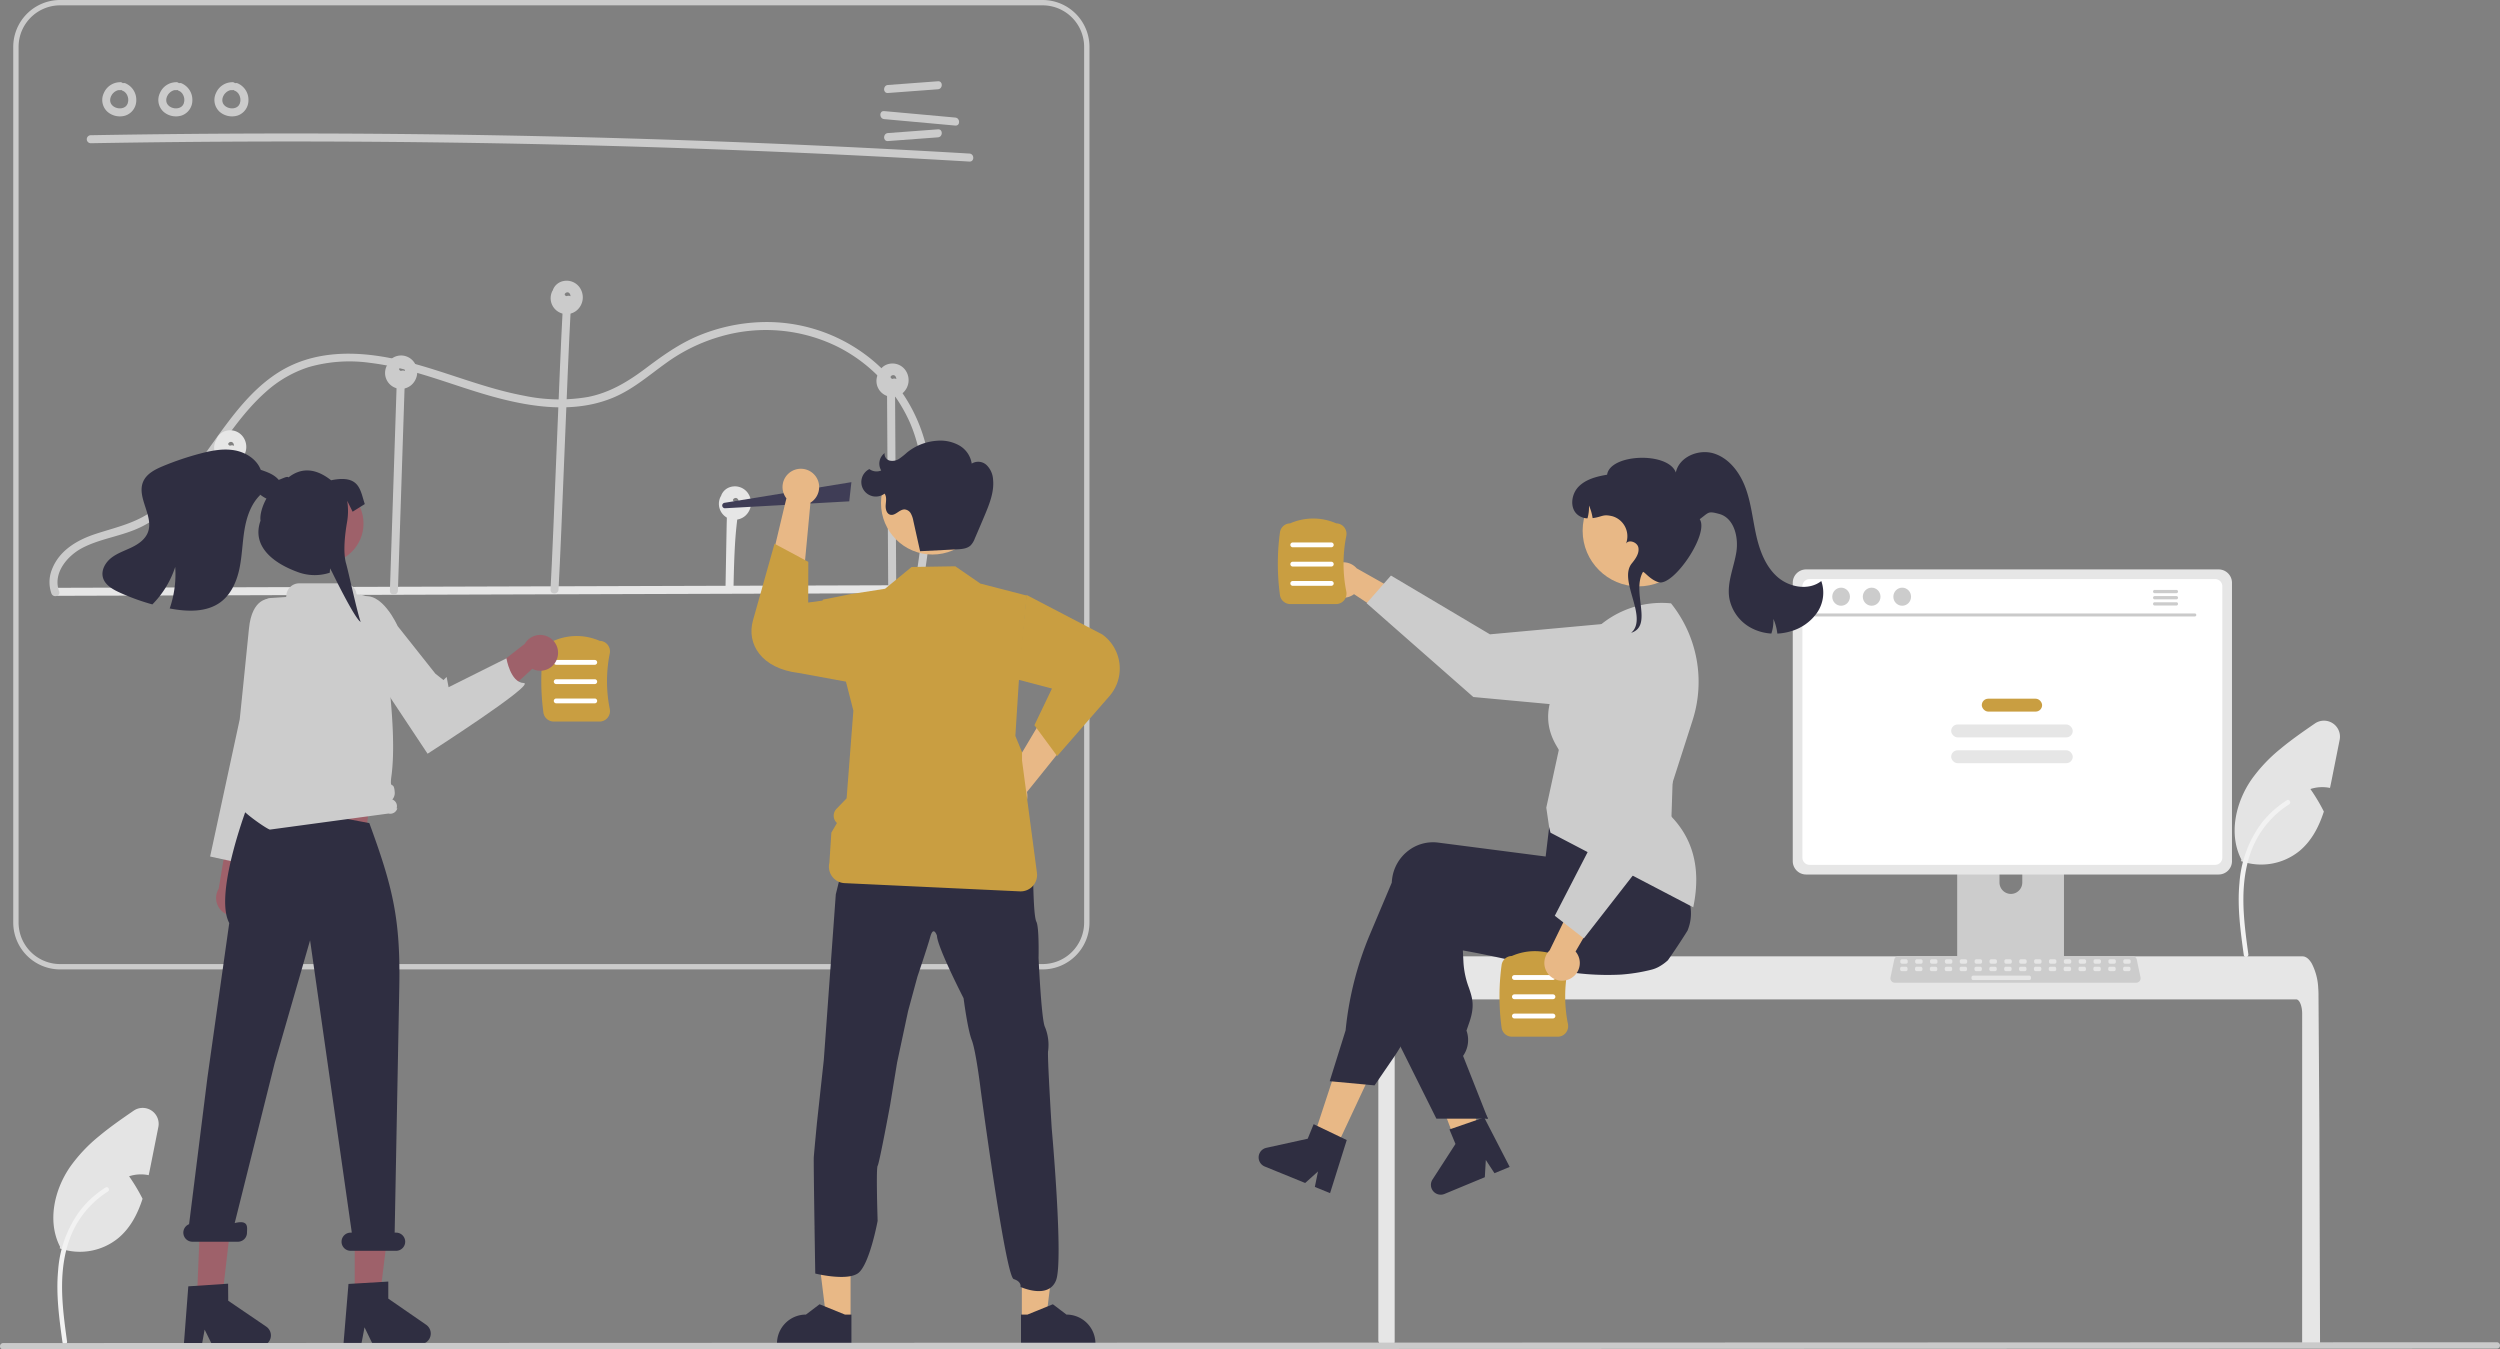 <svg id="Group_34748" data-name="Group 34748" xmlns="http://www.w3.org/2000/svg" width="742.909" height="401" viewBox="0 0 742.909 401">
  <rect x="0" y="0" width="742.909" height="401" fill="#808080" stroke="none"/>
  <path id="Path_32656" data-name="Path 32656" d="M183.113,617.883,180.8,629.509c-.175.889-.357,1.794-.556,2.69a11.338,11.338,0,0,0-5.825.325,54.369,54.369,0,0,1,4,6.69c-1.46,4.5-3.6,8.658-7.19,11.666a18.03,18.03,0,0,1-17.419,3.063l.1-.46c-3.857-7.484-1.762-16.919,3.032-23.832a46.334,46.334,0,0,1,8.611-9.1c3.238-2.7,6.738-5.119,10.206-7.507a4.754,4.754,0,0,1,7.357,4.841Z" transform="translate(-136.056 -282.98)" fill="#e4e4e4"/>
  <path id="a4b268fa-75d0-4ac1-9d87-14bdca948464-2189" d="M154.944,688.044c-.975-7.105-1.978-14.3-1.294-21.482a33.785,33.785,0,0,1,6.515-17.714A29.468,29.468,0,0,1,167.725,642c.756-.476,1.451.721.7,1.2a28.014,28.014,0,0,0-11.081,13.37c-2.413,6.136-2.8,12.825-2.381,19.343.252,3.942.784,7.857,1.321,11.769a.714.714,0,0,1-.484.852.7.7,0,0,1-.852-.484Z" transform="translate(-136.37 -289.107)" fill="#f2f2f2"/>
  <path id="Path_32657" data-name="Path 32657" d="M165.588,250.232q50.993-.887,102-.255t101.959,2.8q28.6,1.213,57.171,2.906c1.53.091,1.525-2.291,0-2.381q-50.912-3.013-101.9-4.508T222.83,247.332q-28.623.019-57.243.519a1.191,1.191,0,0,0,0,2.381Z" transform="translate(-138.643 -207.668)" fill="#cbcbcb"/>
  <path id="Path_32658" data-name="Path 32658" d="M464.125,231.267l14.865-1.106c1.519-.113,1.531-2.495,0-2.381l-14.865,1.106C462.606,229,462.594,231.381,464.125,231.267Z" transform="translate(-200.264 -203.632)" fill="#cbcbcb"/>
  <path id="Path_32659" data-name="Path 32659" d="M464.125,249.267l14.865-1.106c1.519-.113,1.531-2.495,0-2.381l-14.865,1.106C462.606,247,462.594,249.381,464.125,249.267Z" transform="translate(-200.264 -207.347)" fill="#cbcbcb"/>
  <path id="Path_32660" data-name="Path 32660" d="M462.716,241.334l21.135,1.92c1.525.139,1.516-2.243,0-2.381l-21.135-1.92C461.191,238.815,461.2,241.2,462.716,241.334Z" transform="translate(-199.974 -205.938)" fill="#cbcbcb"/>
  <path id="Path_32661" data-name="Path 32661" d="M175.579,228.141a5.266,5.266,0,0,0-4.867,3.179,4.741,4.741,0,0,0,1.091,5.631,5.636,5.636,0,0,0,5.34,1.085,4.764,4.764,0,0,0,3.193-4.478,5.323,5.323,0,0,0-3.316-5.134,1.2,1.2,0,0,0-1.464.831,1.224,1.224,0,0,0,.831,1.464c.207.08-.19-.1,0,0,.08.043.161.083.239.129s.13.082.195.125c.222.145-.108-.106.034.024.123.113.245.223.357.348.042.047.208.178.079.087-.1-.07-.038-.054,0,0s.059.084.088.127a4.249,4.249,0,0,1,.253.437c.018.035.033.07.051.105.033.065.082.082,0,0s-.027-.072,0,0c.018.049.037.1.054.147a4.584,4.584,0,0,1,.14.49c.017.077.031.154.046.231.053.273-.008-.17.005.033.011.17.023.337.02.508q0,.117-.01.233c0,.039-.007.077-.01.116-.012.187-.013-.068.013-.086a2.2,2.2,0,0,0-.108.49c-.021.074-.047.146-.07.22-.083.255.078-.139-.01.035a4.358,4.358,0,0,1-.243.436c-.039.059-.185.192-.065.1s-.068.073-.11.117-.11.112-.169.166a1.352,1.352,0,0,1-.118.1c-.008,0,.2-.138.088-.067-.141.09-.275.187-.424.265-.017.009-.208.1-.207.1-.008-.032.245-.089.071-.033-.037.012-.072.026-.109.038a3.887,3.887,0,0,1-.484.129c-.038.007-.077.011-.114.021-.123.032.118-.019.125-.014a1.038,1.038,0,0,0-.271.024,4.43,4.43,0,0,1-.507,0l-.117-.008c-.091-.005-.157-.071-.037,0,.093.055.085.015,0,0l-.116-.02a4.618,4.618,0,0,1-.5-.121c-.088-.027-.173-.058-.26-.088a.69.69,0,0,1-.11-.042c0-.01.223.107.1.043-.149-.08-.3-.147-.448-.235-.077-.047-.152-.1-.227-.148a.731.731,0,0,1-.094-.067c0-.01.185.159.089.068-.121-.115-.25-.218-.365-.341-.026-.028-.051-.057-.077-.086l-.025-.029q-.1-.118,0,0c.063.019.06.088,0,0-.021-.032-.044-.063-.065-.1a2.487,2.487,0,0,1-.246-.439c.006,0,.1.286.029.067-.014-.041-.03-.082-.044-.124q-.041-.124-.072-.25c-.021-.084-.031-.17-.052-.253-.035-.14.02.111.014.1s-.011-.141-.013-.17c-.01-.187.012-.368.015-.554,0-.144-.012.112-.015.1a.4.4,0,0,1,.023-.126c.022-.1.042-.2.068-.293s.065-.22.1-.329c.015-.04.033-.08.046-.121.05-.149-.1.181-.017.046.113-.185.2-.386.318-.569.029-.043.2-.285.11-.163s.094-.109.129-.148c.146-.163.318-.3.469-.452.089-.092-.062.045-.071.052.047-.033.093-.068.14-.1q.124-.085.254-.162c.1-.057.208-.1.3-.16.112-.072-.086.031-.089.034a.885.885,0,0,1,.159-.061c.092-.033.493-.206.577-.152,0,0-.3.024-.061.009.057,0,.115-.009.172-.012.116,0,.232,0,.348,0a1.2,1.2,0,0,0,1.19-1.19,1.217,1.217,0,0,0-1.19-1.19Z" transform="translate(-139.837 -203.707)" fill="#cbcbcb"/>
  <path id="Path_32662" data-name="Path 32662" d="M196.579,228.141a5.266,5.266,0,0,0-4.867,3.179,4.741,4.741,0,0,0,1.091,5.631,5.636,5.636,0,0,0,5.34,1.085,4.764,4.764,0,0,0,3.193-4.478,5.323,5.323,0,0,0-3.316-5.134,1.2,1.2,0,0,0-1.464.831,1.224,1.224,0,0,0,.831,1.464c.207.08-.19-.1,0,0,.08.043.161.083.239.129s.13.082.195.125c.222.145-.108-.106.034.024.123.113.245.223.357.348.042.047.208.178.079.087-.1-.07-.038-.054,0,0s.059.084.088.127a4.236,4.236,0,0,1,.253.437c.017.035.033.07.051.105.033.065.082.082,0,0s-.027-.072,0,0c.018.049.037.1.054.147a4.58,4.58,0,0,1,.14.49c.017.077.031.154.046.231.053.273-.008-.17.005.033.011.17.023.337.02.508q0,.117-.01.233c0,.039-.007.077-.01.116-.012.187-.013-.068.013-.086a2.2,2.2,0,0,0-.108.49c-.021.074-.047.146-.07.22-.083.255.078-.139-.01.035a4.36,4.36,0,0,1-.243.436c-.039.059-.185.192-.065.1s-.068.073-.11.117-.11.112-.169.166a1.352,1.352,0,0,1-.118.1c-.008,0,.2-.138.088-.067-.141.09-.275.187-.424.265-.017.009-.208.1-.207.1-.008-.032.245-.089.071-.033-.036.012-.072.026-.109.038a3.887,3.887,0,0,1-.484.129c-.038.007-.077.011-.114.021-.123.032.118-.019.125-.014a1.038,1.038,0,0,0-.271.024,4.43,4.43,0,0,1-.507,0l-.117-.008c-.091-.005-.157-.071-.037,0,.093.055.085.015,0,0l-.116-.02a4.62,4.62,0,0,1-.5-.121c-.088-.027-.173-.058-.26-.088a.691.691,0,0,1-.11-.042c0-.01.223.107.1.043-.149-.08-.3-.147-.448-.235-.077-.047-.152-.1-.227-.148a.729.729,0,0,1-.094-.067c0-.01.185.159.089.068-.121-.115-.25-.218-.365-.341-.026-.028-.051-.057-.077-.086l-.025-.029q-.1-.118,0,0c.063.019.06.088,0,0-.021-.032-.044-.063-.065-.1a2.488,2.488,0,0,1-.246-.439c.006,0,.1.286.029.067-.014-.041-.03-.082-.044-.124q-.041-.124-.072-.25c-.021-.084-.031-.17-.052-.253-.035-.14.02.111.014.1s-.011-.141-.013-.17c-.01-.187.012-.368.015-.554,0-.144-.012.112-.015.1a.4.4,0,0,1,.023-.126c.022-.1.042-.2.068-.293s.065-.22.1-.329c.015-.04.033-.08.046-.121.05-.149-.1.181-.017.046.113-.185.2-.386.318-.569.029-.043.2-.285.11-.163s.094-.109.129-.148c.146-.163.318-.3.469-.452.09-.092-.062.045-.071.052.047-.033.093-.068.14-.1q.124-.085.254-.162c.1-.057.208-.1.3-.16.112-.072-.086.031-.089.034a.885.885,0,0,1,.159-.061c.092-.033.493-.206.577-.152,0,0-.3.024-.061.009.057,0,.115-.009.172-.012.116,0,.232,0,.348,0a1.2,1.2,0,0,0,1.19-1.19,1.217,1.217,0,0,0-1.19-1.19Z" transform="translate(-144.172 -203.707)" fill="#cbcbcb"/>
  <path id="Path_32663" data-name="Path 32663" d="M217.579,228.141a5.266,5.266,0,0,0-4.867,3.179,4.741,4.741,0,0,0,1.091,5.631,5.636,5.636,0,0,0,5.34,1.085,4.764,4.764,0,0,0,3.193-4.478,5.323,5.323,0,0,0-3.316-5.134,1.2,1.2,0,0,0-1.464.831,1.224,1.224,0,0,0,.831,1.464c.207.08-.19-.1,0,0,.08.043.161.083.239.129s.13.082.195.125c.222.145-.108-.106.034.024.123.113.245.223.357.348.042.047.208.178.079.087-.1-.07-.038-.054,0,0s.059.084.088.127a4.246,4.246,0,0,1,.253.437c.018.035.034.07.051.105.033.065.082.082,0,0s-.027-.072,0,0c.018.049.037.1.054.147a4.587,4.587,0,0,1,.14.49c.017.077.031.154.046.231.053.273-.008-.17.005.033.011.17.023.337.02.508q0,.117-.01.233c0,.039-.007.077-.01.116-.012.187-.013-.068.013-.086a2.2,2.2,0,0,0-.108.49c-.021.074-.047.146-.07.22-.083.255.078-.139-.01.035a4.354,4.354,0,0,1-.243.436c-.039.059-.185.192-.065.1s-.068.073-.11.117-.11.112-.169.166a1.353,1.353,0,0,1-.118.1c-.008,0,.2-.138.088-.067-.141.09-.275.187-.424.265-.017.009-.208.1-.207.1-.008-.032.245-.089.071-.033-.037.012-.072.026-.109.038a3.887,3.887,0,0,1-.484.129c-.038.007-.077.011-.114.021-.123.032.118-.019.125-.014a1.038,1.038,0,0,0-.271.024,4.43,4.43,0,0,1-.507,0l-.117-.008c-.091-.005-.157-.071-.037,0,.093.055.085.015,0,0l-.116-.02a4.619,4.619,0,0,1-.5-.121c-.088-.027-.173-.058-.26-.088a.69.69,0,0,1-.11-.042c0-.01.223.107.1.043-.149-.08-.3-.147-.448-.235-.077-.047-.152-.1-.227-.148a.731.731,0,0,1-.094-.067c0-.01.185.159.089.068-.121-.115-.25-.218-.365-.341-.026-.028-.051-.057-.077-.086l-.025-.029q-.1-.118,0,0c.063.019.06.088,0,0-.021-.032-.044-.063-.065-.1a2.486,2.486,0,0,1-.246-.439c.006,0,.1.286.029.067-.014-.041-.03-.082-.044-.124q-.041-.124-.072-.25c-.021-.084-.031-.17-.052-.253-.035-.14.02.111.014.1s-.011-.141-.013-.17c-.01-.187.012-.368.015-.554,0-.144-.012.112-.015.1a.4.4,0,0,1,.023-.126c.022-.1.042-.2.068-.293s.065-.22.1-.329c.015-.04.033-.08.046-.121.05-.149-.1.181-.017.046.113-.185.2-.386.318-.569.029-.043.2-.285.11-.163s.094-.109.129-.148c.146-.163.318-.3.469-.452.089-.092-.062.045-.071.052.047-.033.093-.068.14-.1q.124-.085.254-.162c.1-.057.208-.1.3-.16.112-.072-.086.031-.089.034a.885.885,0,0,1,.159-.061c.092-.033.493-.206.577-.152,0,0-.3.024-.061.009.057,0,.115-.009.172-.012.116,0,.232,0,.348,0a1.2,1.2,0,0,0,1.19-1.19,1.217,1.217,0,0,0-1.19-1.19Z" transform="translate(-148.506 -203.707)" fill="#cbcbcb"/>
  <path id="Path_32664" data-name="Path 32664" d="M442.786,485.427H150.818A13.941,13.941,0,0,1,136.893,471.5V211.278a13.941,13.941,0,0,1,13.925-13.925H442.786a13.941,13.941,0,0,1,13.925,13.925V471.5A13.941,13.941,0,0,1,442.786,485.427ZM150.818,198.939a12.352,12.352,0,0,0-12.338,12.338V471.5a12.352,12.352,0,0,0,12.338,12.338H442.786A12.352,12.352,0,0,0,455.124,471.5V211.278a12.352,12.352,0,0,0-12.338-12.338Z" transform="translate(-132.958 -197.352)" fill="#cbcbcb"/>
  <path id="Path_32665" data-name="Path 32665" d="M153.532,419.631l102.675-.312,102.151-.311,57.624-.175a1.191,1.191,0,0,0,0-2.381l-102.675.312-102.151.311-57.624.175a1.191,1.191,0,0,0,0,2.381Z" transform="translate(-136.155 -242.576)" fill="#e6e6e6"/>
  <path id="Path_32666" data-name="Path 32666" d="M218.481,407.977l.635-37.487a1.191,1.191,0,0,0-2.381,0l-.635,37.487A1.191,1.191,0,0,0,218.481,407.977Z" transform="translate(-149.307 -232.851)" fill="#e6e6e6"/>
  <path id="Path_32667" data-name="Path 32667" d="M280.316,402.482l1.547-47.119.442-13.463c.05-1.532-2.331-1.531-2.381,0l-1.547,47.119-.442,13.463C277.885,404.014,280.266,404.012,280.316,402.482Z" transform="translate(-162.07 -226.95)" fill="#cbcbcb"/>
  <path id="Path_32668" data-name="Path 32668" d="M341.669,313.755c-.933,16.689-2.66,65.916-3.593,82.605-.086,1.531,2.3,1.526,2.381,0,.933-16.689,2.66-65.916,3.593-82.605C344.135,312.224,341.754,312.229,341.669,313.755Z" transform="translate(-174.483 -221.142)" fill="#cbcbcb"/>
  <path id="Path_32669" data-name="Path 32669" d="M403.9,394.184l-.292,16.041a1.191,1.191,0,0,0,2.381,0c.345-18.946,1.229-18.328,1.326-23.675a1.191,1.191,0,0,0-2.381,0S404.244,375.239,403.9,394.184Z" transform="translate(-188.009 -235.712)" fill="#e6e6e6"/>
  <path id="Path_32670" data-name="Path 32670" d="M464.088,343.642l.269,45,.077,12.887a1.191,1.191,0,0,0,2.381,0l-.269-45-.077-12.887a1.191,1.191,0,0,0-2.381,0Z" transform="translate(-200.493 -227.31)" fill="#cbcbcb"/>
  <path id="Path_32671" data-name="Path 32671" d="M153.326,397.957c-1.971-5.415,2.472-10.624,7.036-12.964,5.469-2.8,11.76-3.44,17.286-6.143,8.239-4.03,14.241-11.262,19.581-18.5,5.5-7.451,10.525-15.448,17.509-21.639a35.072,35.072,0,0,1,12.752-7.38,43.948,43.948,0,0,1,18.42-1.237c12.712,1.547,24.5,6.8,36.762,10.135,11.564,3.146,24.306,4.916,35.657.023,5.767-2.486,10.483-6.655,15.548-10.262a51.818,51.818,0,0,1,16.2-7.813,48.163,48.163,0,0,1,34.446,3.034,46.221,46.221,0,0,1,21.8,23.008c5.029,12.014,4.374,25.439,2.732,38.085-.425,3.269-.93,6.526-1.441,9.782-.235,1.5,2.059,2.145,2.3.633,2.046-13.039,4.085-26.492,1.54-39.613a47.977,47.977,0,0,0-17.722-28.868,49.237,49.237,0,0,0-32.467-10.246,53.234,53.234,0,0,0-17.835,3.967c-5.888,2.435-10.874,6.045-15.938,9.844-5.207,3.905-10.575,7.136-17.039,8.409a50.765,50.765,0,0,1-19.037-.394c-12.882-2.407-24.889-7.924-37.662-10.751-11.834-2.619-24.6-2.881-35.2,3.8-8.151,5.142-13.911,13.126-19.439,20.835-5.479,7.641-11.028,15.813-19.04,21.033-4.888,3.184-10.382,4.359-15.849,6.15s-10.744,4.824-12.979,10.44a10.153,10.153,0,0,0-.208,7.265c.52,1.428,2.821.812,2.3-.633Z" transform="translate(-135.758 -222.241)" fill="#cbcbcb"/>
  <path id="Path_32672" data-name="Path 32672" d="M86.17,166.9l0,0,.006,0Z" transform="translate(-17.785 -34.45)" fill="#e6e6e6"/>
  <path id="Path_32673" data-name="Path 32673" d="M221,360.872a4.731,4.731,0,0,0-5.732-2.122,4.164,4.164,0,0,0-2.372,2.209c-.046.108-.072.221-.109.332-.052.083-.114.159-.16.246A4.728,4.728,0,0,0,220,367.186,5.092,5.092,0,0,0,221,360.872Zm-2.982,2.022C218.026,362.954,218.023,363.009,218.017,362.894Zm-.3-.689Zm-1.336.537C216.36,362.714,216.358,362.71,216.378,362.742Zm.317.268C216.77,363.036,216.74,363.03,216.694,363.01Zm.141.067.031-.014a.04.04,0,0,1-.022,0h0l.025,0,0,0-.014,0c.012,0,.014,0,.015,0,.142-.065.046-.034-.036-.008h-.005a.54.54,0,0,0-.163-.052l-.016-.008c-.046-.032-.276-.212-.062-.024-.047-.041-.092-.081-.136-.126a.619.619,0,0,1-.07-.086q-.042-.072-.082-.146l0-.026c0-.022-.006-.031-.009-.044s0-.028.006-.042a.514.514,0,0,0,.03-.133l.009-.012c.034-.048.064-.1.1-.153-.173.262.067-.029.085-.066,0-.006,0,0,0-.007s0,0,.013-.006c.053-.031.1-.067.158-.1s.319-.108.055-.033c.06-.017.118-.039.178-.055.011,0,.1-.015.148-.024l.087,0,.059,0c-.044.006.15.048.208.057l.024.019c.049.036.108.067.16.1-.23-.149,0,.012.047.056.026.026.051.054.075.082a.642.642,0,0,1,.061.084c.038.069.078.139.118.207l.011.017a.066.066,0,0,0,0,.007,1.883,1.883,0,0,0,.091.324.266.266,0,0,1,0,.027c0,.06.009.121.009.182v.012a1.3,1.3,0,0,0-1.189-.008Z" transform="translate(-148.486 -230.607)" fill="#e6e6e6"/>
  <path id="Path_32674" data-name="Path 32674" d="M218.114,364.255s0,0,0,0Z" transform="translate(-149.722 -231.802)" fill="#e6e6e6"/>
  <path id="Path_32675" data-name="Path 32675" d="M218.113,364.255h0Z" transform="translate(-149.722 -231.802)" fill="#e6e6e6"/>
  <path id="Path_32676" data-name="Path 32676" d="M218.113,364.257h0S218.112,364.257,218.113,364.257Z" transform="translate(-149.721 -231.802)" fill="#e6e6e6"/>
  <path id="Path_32677" data-name="Path 32677" d="M86.177,166.9Z" transform="translate(-17.787 -34.45)" fill="#e6e6e6"/>
  <path id="Path_32678" data-name="Path 32678" d="M150.17,138.9l0,0,.006,0Z" transform="translate(-30.995 -28.671)" fill="#cbcbcb"/>
  <path id="Path_32679" data-name="Path 32679" d="M285,332.872a4.731,4.731,0,0,0-5.732-2.122,4.164,4.164,0,0,0-2.372,2.209c-.046.108-.072.221-.109.332-.052.083-.114.159-.16.246A4.728,4.728,0,0,0,284,339.186,5.092,5.092,0,0,0,285,332.872Zm-2.982,2.022C282.026,334.954,282.023,335.009,282.017,334.894Zm-.3-.689Zm-1.336.537C280.36,334.714,280.358,334.71,280.378,334.742Zm.317.268C280.77,335.036,280.74,335.03,280.694,335.01Zm.141.067.031-.014a.04.04,0,0,1-.022,0h0l.025,0,0,0-.014,0c.012,0,.014,0,.015,0,.142-.065.046-.034-.036-.008h-.005a.54.54,0,0,0-.163-.052l-.016-.008c-.046-.032-.276-.212-.062-.024-.046-.041-.092-.081-.136-.126a.616.616,0,0,1-.07-.086q-.042-.072-.082-.146l0-.026c0-.022-.006-.031-.009-.044s0-.028.006-.042a.514.514,0,0,0,.03-.133l.009-.012c.034-.048.064-.1.1-.153-.173.262.067-.029.085-.066,0-.006,0,0,0-.007s0,0,.013-.006c.053-.031.1-.067.158-.1s.319-.108.055-.033c.06-.017.118-.039.178-.055.011,0,.1-.015.148-.024l.087,0,.059,0c-.044.006.15.048.208.057l.024.019c.049.036.108.067.16.1-.23-.149,0,.012.047.056.026.026.051.054.075.082a.639.639,0,0,1,.061.084c.038.069.078.139.118.207l.011.017s0,0,0,.007a1.886,1.886,0,0,0,.091.324.267.267,0,0,1,0,.027c0,.06.009.121.009.182v.012a1.3,1.3,0,0,0-1.189-.008Z" transform="translate(-161.695 -224.828)" fill="#cbcbcb"/>
  <path id="Path_32680" data-name="Path 32680" d="M282.113,336.257h0S282.112,336.257,282.113,336.257Z" transform="translate(-162.931 -226.023)" fill="#cbcbcb"/>
  <path id="Path_32681" data-name="Path 32681" d="M150.177,138.9Z" transform="translate(-30.997 -28.67)" fill="#cbcbcb"/>
  <path id="Path_32682" data-name="Path 32682" d="M282.114,336.255s0,0,0,0Z" transform="translate(-162.932 -226.022)" fill="#cbcbcb"/>
  <path id="Path_32683" data-name="Path 32683" d="M282.113,336.255h0Z" transform="translate(-162.932 -226.022)" fill="#cbcbcb"/>
  <path id="Path_32684" data-name="Path 32684" d="M212.177,152.9Z" transform="translate(-43.795 -31.56)" fill="#e6e6e6"/>
  <path id="Path_32685" data-name="Path 32685" d="M347,304.872a4.731,4.731,0,0,0-5.732-2.122,4.164,4.164,0,0,0-2.372,2.209c-.046.108-.072.222-.109.332-.052.083-.114.159-.16.246A4.728,4.728,0,0,0,346,311.186,5.092,5.092,0,0,0,347,304.872Zm-2.982,2.022C344.026,306.954,344.023,307.009,344.017,306.894Zm-.3-.689Zm-1.336.537C342.36,306.714,342.358,306.71,342.378,306.742Zm.317.268C342.77,307.036,342.74,307.03,342.694,307.01Zm.141.067.031-.014a.04.04,0,0,1-.022,0h0l.025,0,0,0-.014,0c.012,0,.014,0,.015,0,.142-.065.046-.034-.036-.008h-.005a.541.541,0,0,0-.163-.052l-.016-.008c-.046-.032-.276-.212-.062-.024-.047-.041-.092-.081-.136-.126a.618.618,0,0,1-.07-.086q-.042-.072-.082-.146l0-.026c0-.022-.006-.031-.009-.044s0-.028.006-.042a.512.512,0,0,0,.03-.133l.009-.012c.034-.048.064-.1.1-.153-.173.262.067-.029.085-.066,0-.006,0,0,0-.007s0,0,.013-.006c.053-.031.1-.067.158-.1s.319-.108.055-.033c.06-.017.118-.039.178-.055.011,0,.1-.015.148-.024l.087,0,.059,0c-.044.006.15.048.208.057l.024.019c.049.036.108.067.16.1-.23-.149,0,.012.047.056.026.026.051.054.075.082a.64.64,0,0,1,.061.084c.038.069.078.139.118.207l.011.017a.061.061,0,0,0,0,.007,1.878,1.878,0,0,0,.091.324.267.267,0,0,1,0,.027c0,.06.009.121.009.181v.012a1.3,1.3,0,0,0-1.189-.008Z" transform="translate(-174.493 -219.048)" fill="#cbcbcb"/>
  <path id="Path_32686" data-name="Path 32686" d="M212.17,152.9l0,0,.006,0Z" transform="translate(-43.792 -31.56)" fill="#e6e6e6"/>
  <path id="Path_32687" data-name="Path 32687" d="M344.113,350.255h0Z" transform="translate(-175.729 -228.912)" fill="#e6e6e6"/>
  <path id="Path_32688" data-name="Path 32688" d="M344.113,350.257h0S344.112,350.257,344.113,350.257Z" transform="translate(-175.728 -228.912)" fill="#e6e6e6"/>
  <path id="Path_32689" data-name="Path 32689" d="M344.114,350.255s0,0,0,0Z" transform="translate(-175.729 -228.912)" fill="#e6e6e6"/>
  <path id="Path_32690" data-name="Path 32690" d="M410,381.872a4.731,4.731,0,0,0-5.732-2.122,4.164,4.164,0,0,0-2.372,2.209c-.046.108-.072.221-.109.332-.052.083-.114.159-.16.246A4.728,4.728,0,0,0,409,388.186a5.092,5.092,0,0,0,1-6.314Zm-2.982,2.022C407.026,383.954,407.023,384.009,407.017,383.894Zm-.3-.689Zm-1.336.537C405.36,383.714,405.358,383.71,405.378,383.742Zm.317.268C405.77,384.036,405.74,384.03,405.694,384.01Zm.141.067.031-.014a.04.04,0,0,1-.022,0h0l.025,0,0,0-.014,0c.012,0,.014,0,.015,0,.142-.065.046-.034-.036-.008h-.005a.54.54,0,0,0-.163-.052l-.016-.008c-.046-.032-.276-.212-.062-.024-.047-.041-.092-.081-.136-.126a.628.628,0,0,1-.07-.086q-.042-.072-.082-.146l0-.026c0-.022-.006-.031-.009-.044s0-.028.006-.042a.513.513,0,0,0,.03-.133l.009-.012c.034-.048.064-.1.1-.153-.173.262.067-.029.085-.066,0-.006,0,0,0-.007s0,0,.013-.006c.053-.031.1-.067.158-.1s.319-.108.055-.033c.06-.017.118-.039.178-.055.011,0,.1-.015.148-.024l.087,0,.059,0c-.044.006.15.048.208.057l.024.019c.049.036.108.067.16.1-.23-.149,0,.012.047.056.026.026.05.054.075.082a.643.643,0,0,1,.061.084c.038.069.078.139.118.207l.011.017a.061.061,0,0,0,0,.007,1.884,1.884,0,0,0,.091.324c0,.009,0,.018,0,.027,0,.06.009.121.009.181v.012A1.3,1.3,0,0,0,405.836,384.078Z" transform="translate(-187.496 -234.942)" fill="#e6e6e6"/>
  <path id="Path_32691" data-name="Path 32691" d="M275.17,121.9l0,0,.006,0Z" transform="translate(-56.796 -25.162)" fill="#cbcbcb"/>
  <path id="Path_32692" data-name="Path 32692" d="M407.113,319.255h0Z" transform="translate(-188.733 -222.513)" fill="#cbcbcb"/>
  <path id="Path_32693" data-name="Path 32693" d="M407.113,319.257h0S407.112,319.257,407.113,319.257Z" transform="translate(-188.732 -222.514)" fill="#cbcbcb"/>
  <path id="Path_32694" data-name="Path 32694" d="M407.114,319.255s0,0,0,0Z" transform="translate(-188.733 -222.514)" fill="#cbcbcb"/>
  <path id="Path_32695" data-name="Path 32695" d="M275.177,121.9Z" transform="translate(-56.798 -25.161)" fill="#cbcbcb"/>
  <path id="Path_32696" data-name="Path 32696" d="M466.113,339.255h0Z" transform="translate(-200.911 -226.642)" fill="#cbcbcb"/>
  <path id="Path_32697" data-name="Path 32697" d="M469,335.872a4.731,4.731,0,0,0-5.732-2.122,4.164,4.164,0,0,0-2.372,2.209c-.046.108-.072.221-.109.332-.052.083-.114.159-.16.246A4.728,4.728,0,0,0,468,342.186a5.092,5.092,0,0,0,1-6.314Zm-2.982,2.022C466.026,337.954,466.023,338.009,466.017,337.894Zm-.3-.689Zm-1.336.537C464.36,337.714,464.358,337.71,464.378,337.742Zm.317.268C464.77,338.036,464.74,338.03,464.694,338.01Zm.141.067.031-.014a.04.04,0,0,1-.022,0h0l.025,0,0,0-.014,0c.012,0,.014,0,.015,0,.142-.065.046-.034-.036-.008h-.005a.54.54,0,0,0-.163-.052l-.016-.008c-.046-.032-.276-.212-.062-.024-.047-.041-.092-.081-.136-.126a.626.626,0,0,1-.07-.086q-.042-.072-.082-.146l0-.026c0-.022-.006-.031-.009-.044s0-.028.006-.042a.512.512,0,0,0,.03-.133l.009-.012c.034-.048.064-.1.1-.153-.173.262.067-.029.085-.066,0-.006,0,0,0-.007s0,0,.013-.006c.053-.031.1-.067.158-.1s.319-.108.055-.033c.06-.017.118-.039.178-.055.011,0,.1-.015.148-.024l.087,0,.059,0c-.044.006.15.048.208.057l.024.019c.049.036.108.067.16.1-.23-.149,0,.012.047.056.026.026.051.054.075.082a.643.643,0,0,1,.061.084c.038.069.078.139.118.207l.011.017s0,0,0,.007a1.876,1.876,0,0,0,.091.324.265.265,0,0,1,0,.027c0,.06.009.121.009.182v.012a1.3,1.3,0,0,0-1.189-.008Z" transform="translate(-199.674 -225.447)" fill="#cbcbcb"/>
  <path id="Path_32698" data-name="Path 32698" d="M334.17,141.9l0,0,.006,0Z" transform="translate(-68.974 -29.29)" fill="#cbcbcb"/>
  <path id="Path_32699" data-name="Path 32699" d="M334.177,141.9Z" transform="translate(-68.976 -29.289)" fill="#cbcbcb"/>
  <path id="Path_32700" data-name="Path 32700" d="M466.114,339.255s0,0,0,0Z" transform="translate(-200.911 -226.642)" fill="#cbcbcb"/>
  <path id="Path_32701" data-name="Path 32701" d="M466.113,339.257h0S466.112,339.257,466.113,339.257Z" transform="translate(-200.91 -226.642)" fill="#cbcbcb"/>
  <path id="Path_32702" data-name="Path 32702" d="M440.117,383.6l-36.9,2.051a.814.814,0,0,1-.176-1.615l37.715-6.137Z" transform="translate(-187.751 -234.618)" fill="#3f3d56"/>
  <path id="Path_32703" data-name="Path 32703" d="M507.769,482.517l13.905-23.394,10.278,4.854s-17.709,22.119-18.274,22.755a5.442,5.442,0,1,1-5.909-4.215Z" transform="translate(-208.509 -251.383)" fill="#e8b886"/>
  <path id="Path_32704" data-name="Path 32704" d="M515.656,420.126l22.528,11.754a12.472,12.472,0,0,1,2.111,18.315L524.765,468.01,518,458.842l5.215-10.9-10.1-2.663Z" transform="translate(-210.612 -243.334)" fill="#c99e41"/>
  <path id="Path_32705" data-name="Path 32705" d="M431.8,382.947l-2.537,27.1-11.366.019s6.521-27.574,6.758-28.391a5.442,5.442,0,1,1,7.145,1.276Z" transform="translate(-190.959 -233.581)" fill="#e8b886"/>
  <path id="Path_32706" data-name="Path 32706" d="M453.483,444.155l-26.16-4.8c-11.016-1.325-15.537-8.573-13.549-15.643l6.4-22.753,10.042,5.384-.039,12.087,14.057-1.922Z" transform="translate(-190.013 -239.378)" fill="#c99e41"/>
  <path id="Path_32707" data-name="Path 32707" d="M315.74,486.776h-7.193l-3.422-27.746h10.617Z" transform="translate(-62.98 -94.746)" fill="#e8b886"/>
  <path id="Path_32708" data-name="Path 32708" d="M445,697.691h-22.12v-.28a8.61,8.61,0,0,1,8.609-8.61h0l4.041-3.065,7.539,3.066H445Z" transform="translate(-191.987 -298.157)" fill="#2f2e41"/>
  <path id="Path_32709" data-name="Path 32709" d="M382.636,486.776h7.193l3.422-27.746H382.634Z" transform="translate(-78.978 -94.746)" fill="#e8b886"/>
  <path id="Path_32710" data-name="Path 32710" d="M514.251,697.691h22.12v-.28a8.61,8.61,0,0,0-8.609-8.61h0l-4.041-3.065-7.539,3.066H514.25Z" transform="translate(-210.847 -298.157)" fill="#2f2e41"/>
  <path id="Path_32711" data-name="Path 32711" d="M436.657,607.005c.106-1.583.951-10.339.951-10.339l2.023-18.568,3.566-49.22,3.178-12.937,15.734,6.129,12.767-6.12L490.05,520.8l11.816,4.431s.02,1.9.111,4.188c.121,3,.334,6.677.84,7.633.845,1.689.632,10.759.632,10.759s.84,18.452,1.9,20.475a14.054,14.054,0,0,1,.951,7.081c-.319.845,1.057,23,1.057,23s3.531,39.214,1.316,45.127-10.587,2.04-10.587,2.04.4-1.578-2.023-2.322-9.823-56.347-9.823-56.347-1.376-11.4-2.64-14.668-2.428-12.448-2.428-12.448-7.81-15.194-7.911-18.573c0,0-1.022-3.161-1.988.319s-3.814,11.816-3.814,11.816l-2.777,10.237-3.267,15.3L459.3,591.725s-3.166,17.091-3.672,17.83,0,16.353,0,16.353-2.448,13.3-5.908,15.619-12.626.037-12.626.037S436.551,608.588,436.657,607.005Z" transform="translate(-194.828 -263.111)" fill="#2f2e41"/>
  <path id="Path_32712" data-name="Path 32712" d="M448.873,452.321l-2.01,26.044-3.02,3.126a2.913,2.913,0,0,0,.153,4.195h0l-1.664,2.854-.589,8.992a4.887,4.887,0,0,0,4.523,6.023L498.349,506a4.887,4.887,0,0,0,5.074-5.525l-4.429-33.342v-2.493l-1.983-4.815L498.03,443.7l2.37-25.6-13.779-3.559-7.471-5.14-12.979.207-7.875,6.468-10.5,1.645-7.941,1.579-1.012,2.2,2.023-.44,7.333,28.6Z" transform="translate(-195.282 -241.119)" fill="#c99e41"/>
  <circle id="Ellipse_1297" data-name="Ellipse 1297" cx="15.289" cy="15.289" r="15.289" transform="translate(261.8 134.209)" fill="#e8b886"/>
  <path id="Path_32713" data-name="Path 32713" d="M471.909,395.207l11.047-.563c1.415-.072,2.96-.2,3.99-1.171a6.043,6.043,0,0,0,1.252-2.08c1.021-2.372,2.043-4.744,3.038-7.128,1.377-3.3,2.728-6.777,2.377-10.332a6.575,6.575,0,0,0-1.911-4.31,3.65,3.65,0,0,0-4.436-.45,7.5,7.5,0,0,0-3.724-5.406,11.5,11.5,0,0,0-6.557-1.39,15.825,15.825,0,0,0-9.012,3.552,19.567,19.567,0,0,1-2.3,1.822,3.609,3.609,0,0,1-2.806.519,2.031,2.031,0,0,1-1.491-2.213,3.907,3.907,0,0,0-1,5.158,3.605,3.605,0,0,1-3.524-.417,4.308,4.308,0,1,0,4.518,7.292c.67.939.421,2.215.333,3.366s.221,2.58,1.33,2.9c1.5.43,2.714-1.589,4.274-1.568a2.345,2.345,0,0,1,1.86,1.2,6.922,6.922,0,0,1,.745,2.174l2,8.987" transform="translate(-198.505 -231.405)" fill="#2f2e41"/>
  <path id="Path_32742" data-name="Path 32742" d="M351.935,460.933H338.328a3.108,3.108,0,0,1-3.075-2.672,69.188,69.188,0,0,1,0-18.633,3.109,3.109,0,0,1,3.023-2.672,17.024,17.024,0,0,1,13.706,0,3.072,3.072,0,0,1,2.338,1.128,3.144,3.144,0,0,1,.649,2.62,41.831,41.831,0,0,0,0,16.482,3.143,3.143,0,0,1-.649,2.62,3.072,3.072,0,0,1-2.385,1.128Z" transform="translate(-173.77 -246.511)" fill="#c99e41"/>
  <path id="Path_32743" data-name="Path 32743" d="M351.477,445.91H340.025a.716.716,0,1,1,0-1.432h11.453a.716.716,0,1,1,0,1.432Z" transform="translate(-174.738 -248.36)" fill="#fff"/>
  <path id="Path_32744" data-name="Path 32744" d="M351.477,453.126H340.025a.716.716,0,1,1,0-1.432h11.453a.716.716,0,1,1,0,1.432Z" transform="translate(-174.738 -249.85)" fill="#fff"/>
  <path id="Path_32745" data-name="Path 32745" d="M351.477,460.341H340.025a.716.716,0,1,1,0-1.432h11.453a.716.716,0,1,1,0,1.432Z" transform="translate(-174.738 -251.339)" fill="#fff"/>
  <path id="Path_32748" data-name="Path 32748" d="M221.956,525.326a5.274,5.274,0,0,0-.733-8.054l8.4-41.712-9.274,2.978-6.722,40.345a5.3,5.3,0,0,0,8.332,6.443Z" transform="translate(-148.64 -254.776)" fill="#9e616a"/>
  <path id="Path_32749" data-name="Path 32749" d="M233.89,425.936l-5.754-4.343s-5.076-.359-5.975,8.794-2.745,26.993-2.745,26.993l-8.8,40.78,12.188,2.675,9.43-44.009,5.657-13.069Z" transform="translate(-148.174 -243.636)" fill="#ccc"/>
  <path id="Path_32750" data-name="Path 32750" d="M96.057,307.72l32.424-.54,2.7-22.156H96.057Z" transform="translate(-19.827 -58.83)" fill="#9e616a"/>
  <path id="Path_32751" data-name="Path 32751" d="M132.828,477.918h7.485l3.561-28.872H132.826Z" transform="translate(-27.416 -92.686)" fill="#9e616a"/>
  <path id="Path_32752" data-name="Path 32752" d="M73.738,478.772l7.485-.053,3.358-28.9-9.735,2.233Z" transform="translate(-15.22 -92.846)" fill="#9e616a"/>
  <path id="Path_32753" data-name="Path 32753" d="M102.8,260.1l-1.7,4.409.339,4.41,33.194,11.5-1.647-19.3-3.731-4.41Z" transform="translate(-20.868 -52.985)" fill="#e8b886"/>
  <circle id="Ellipse_1301" data-name="Ellipse 1301" cx="11.855" cy="11.855" r="11.855" transform="translate(84.314 143.718)" fill="#9e616a"/>
  <path id="Path_32754" data-name="Path 32754" d="M262.035,677.943l11.833-.706v5.07l11.25,7.769a3.167,3.167,0,0,1-1.8,5.773H269.231l-2.428-5.015-.948,5.015h-5.311Z" transform="translate(-158.48 -296.403)" fill="#2f2e41"/>
  <path id="Path_32755" data-name="Path 32755" d="M202.09,678.817l11.827-.789.035,5.069,11.3,7.69a3.167,3.167,0,0,1-1.759,5.785l-14.087.1-2.463-5-.913,5.021-5.311.037Z" transform="translate(-146.133 -296.566)" fill="#2f2e41"/>
  <path id="Path_32756" data-name="Path 32756" d="M202.294,623.064l5.45-43.567,6.485-45.934c-4.749-8.819,5.944-36.207,5.944-36.207l1.509.072,34.164,6.445-.007-.033c6.988,19.059,9.3,28.474,8.92,48.77l-1.377,72.959h.432a2.7,2.7,0,0,1,0,5.4H250.3a2.7,2.7,0,1,1,0-5.4h.348l-12.4-86.873-10.514,36.476L215.85,622.729c4.323-1.081,3.652,1.423,3.652,2.842a2.7,2.7,0,0,1-2.7,2.7H203.29a2.7,2.7,0,0,1-1-5.209Z" transform="translate(-146.105 -259.275)" fill="#2f2e41"/>
  <path id="Path_32757" data-name="Path 32757" d="M221.913,481.938l1.081-10.808a2.154,2.154,0,0,1,1.948-1.618c.45-5.149,2.345-27.36,2.458-28.328l0-.041.862-18.4a2.722,2.722,0,0,1,2.541-2.589l4.551-.3a.241.241,0,0,0,.233-.241,3.827,3.827,0,0,1,3.827-3.827H252.89a3.583,3.583,0,0,1,3.553,3.136.238.238,0,0,0,.242.214h0a6.4,6.4,0,0,1,6.439,5.309c1.842,10.717,5.533,35.039,3.708,48.561-.635,4.707.734.979.975,4.918a2.9,2.9,0,0,1-.722,2.1,2.09,2.09,0,0,1,1.258,2.657l.237-.059a2.162,2.162,0,0,1-2.624,1.568l-35.248,4.776C229.552,488.674,221.621,483.1,221.913,481.938Z" transform="translate(-150.505 -242.438)" fill="#ccc"/>
  <path id="Path_32758" data-name="Path 32758" d="M334.653,441.989a5.274,5.274,0,0,1-7.428,3.2L313.6,457.624l-1.809-9.571,13.226-10.311a5.3,5.3,0,0,1,9.638,4.247Z" transform="translate(-169.057 -246.432)" fill="#9e616a"/>
  <path id="Path_32759" data-name="Path 32759" d="M277.076,429.483s-4.752-10.738-10.753-8.6-2.9,12.553-2.9,12.553l22.547,33.975s32.521-20.862,28.566-21.009-5.137-7.34-5.137-7.34l-17.188,8.588-.582-3.057-.932.932-2.405-1.893Z" transform="translate(-158.909 -243.432)" fill="#ccc"/>
  <g id="Group_34749" data-name="Group 34749" transform="translate(-20)">
    <path id="Path_32714" data-name="Path 32714" d="M947.788,572.546c0-2.368-.8-4.289-1.771-4.293H679.889c-.981,0-1.771,1.926-1.776,4.293v97.461a.885.885,0,0,1-.8.881q-1.071.1-2.143.191c-.018,0-.035,0-.053,0-.389.035-.777.062-1.166.093h0q-.3-.555-.593-1.119a.888.888,0,0,1-.1-.41V566.976c0-.654.026-1.312.071-1.961a25.125,25.125,0,0,1,.331-2.659c.747-4.1,2.434-6.882,4.351-6.891H947.894a2.068,2.068,0,0,1,.813.172,3.168,3.168,0,0,1,1,.7,6.214,6.214,0,0,1,.985,1.347,17.731,17.731,0,0,1,1.86,7.037c0,.026,0,.053,0,.079.062.716.093,1.444.088,2.173l.062,9.466.04,5.645.119,17.713.044,6.29.194,64.578h0a.883.883,0,0,1-.883.883h-3.551a.883.883,0,0,1-.883-.883Z" transform="translate(-243.666 -271.269)" fill="#e6e6e6"/>
    <path id="Path_32715" data-name="Path 32715" d="M920.212,499.652H891.536a1.53,1.53,0,0,0-1.528,1.532v45.3h31.735v-45.3a1.531,1.531,0,0,0-1.532-1.532Zm-14.241,25.738A3.4,3.4,0,0,1,902.584,522V516.78a3.386,3.386,0,0,1,6.772,0V522A3.4,3.4,0,0,1,905.971,525.391Z" transform="translate(-288.405 -259.748)" fill="#ccc"/>
    <path id="Path_32716" data-name="Path 32716" d="M889.884,556.837v4.37a.856.856,0,0,0,.854.854h30.223a.859.859,0,0,0,.854-.854v-4.37Z" transform="translate(-288.379 -271.552)" fill="#3f3d56"/>
    <path id="Path_32717" data-name="Path 32717" d="M954.988,410.571H832.41a3.979,3.979,0,0,0-3.973,3.973v82.716a3.977,3.977,0,0,0,3.973,3.973H954.988a3.977,3.977,0,0,0,3.973-3.973V414.543a3.979,3.979,0,0,0-3.973-3.973Z" transform="translate(-275.696 -241.361)" fill="#e6e6e6"/>
    <path id="Path_32718" data-name="Path 32718" d="M954.712,414.186H834.181a2.129,2.129,0,0,0-2.125,2.129v80.666a2.128,2.128,0,0,0,2.125,2.125h120.53a2.128,2.128,0,0,0,2.125-2.125V416.315a2.129,2.129,0,0,0-2.124-2.129Z" transform="translate(-276.443 -242.107)" fill="#fff"/>
    <path id="Path_32719" data-name="Path 32719" d="M938.036,563.277H866.327a1.319,1.319,0,0,1-1.291-1.591l1.113-5.285a1.325,1.325,0,0,1,1.291-1.047h69.484a1.325,1.325,0,0,1,1.291,1.047l1.113,5.285a1.319,1.319,0,0,1-1.291,1.591Z" transform="translate(-283.245 -271.246)" fill="#ccc"/>
    <rect id="Rectangle_18313" data-name="Rectangle 18313" width="2.209" height="1.325" rx="0.488" transform="translate(584.704 285.06)" fill="#e6e6e6"/>
    <rect id="Rectangle_18314" data-name="Rectangle 18314" width="2.209" height="1.325" rx="0.488" transform="translate(589.121 285.06)" fill="#e6e6e6"/>
    <rect id="Rectangle_18315" data-name="Rectangle 18315" width="2.209" height="1.325" rx="0.488" transform="translate(593.538 285.06)" fill="#e6e6e6"/>
    <rect id="Rectangle_18316" data-name="Rectangle 18316" width="2.209" height="1.325" rx="0.488" transform="translate(597.955 285.06)" fill="#e6e6e6"/>
    <rect id="Rectangle_18317" data-name="Rectangle 18317" width="2.209" height="1.325" rx="0.488" transform="translate(602.372 285.06)" fill="#e6e6e6"/>
    <rect id="Rectangle_18318" data-name="Rectangle 18318" width="2.209" height="1.325" rx="0.488" transform="translate(606.789 285.06)" fill="#e6e6e6"/>
    <rect id="Rectangle_18319" data-name="Rectangle 18319" width="2.209" height="1.325" rx="0.488" transform="translate(611.206 285.06)" fill="#e6e6e6"/>
    <rect id="Rectangle_18320" data-name="Rectangle 18320" width="2.209" height="1.325" rx="0.488" transform="translate(615.624 285.06)" fill="#e6e6e6"/>
    <rect id="Rectangle_18321" data-name="Rectangle 18321" width="2.209" height="1.325" rx="0.488" transform="translate(620.041 285.06)" fill="#e6e6e6"/>
    <rect id="Rectangle_18322" data-name="Rectangle 18322" width="2.209" height="1.325" rx="0.488" transform="translate(624.458 285.06)" fill="#e6e6e6"/>
    <rect id="Rectangle_18323" data-name="Rectangle 18323" width="2.209" height="1.325" rx="0.488" transform="translate(628.875 285.06)" fill="#e6e6e6"/>
    <rect id="Rectangle_18324" data-name="Rectangle 18324" width="2.209" height="1.325" rx="0.488" transform="translate(633.292 285.06)" fill="#e6e6e6"/>
    <rect id="Rectangle_18325" data-name="Rectangle 18325" width="2.209" height="1.325" rx="0.488" transform="translate(637.709 285.06)" fill="#e6e6e6"/>
    <rect id="Rectangle_18326" data-name="Rectangle 18326" width="2.209" height="1.325" rx="0.488" transform="translate(642.126 285.06)" fill="#e6e6e6"/>
    <rect id="Rectangle_18327" data-name="Rectangle 18327" width="2.209" height="1.325" rx="0.488" transform="translate(646.543 285.06)" fill="#e6e6e6"/>
    <rect id="Rectangle_18328" data-name="Rectangle 18328" width="2.209" height="1.325" rx="0.488" transform="translate(650.96 285.06)" fill="#e6e6e6"/>
    <rect id="Rectangle_18329" data-name="Rectangle 18329" width="2.209" height="1.325" rx="0.488" transform="translate(584.651 287.269)" fill="#e6e6e6"/>
    <rect id="Rectangle_18330" data-name="Rectangle 18330" width="2.209" height="1.325" rx="0.488" transform="translate(589.068 287.269)" fill="#e6e6e6"/>
    <rect id="Rectangle_18331" data-name="Rectangle 18331" width="2.209" height="1.325" rx="0.488" transform="translate(593.485 287.269)" fill="#e6e6e6"/>
    <rect id="Rectangle_18332" data-name="Rectangle 18332" width="2.209" height="1.325" rx="0.488" transform="translate(597.903 287.269)" fill="#e6e6e6"/>
    <rect id="Rectangle_18333" data-name="Rectangle 18333" width="2.209" height="1.325" rx="0.488" transform="translate(602.32 287.269)" fill="#e6e6e6"/>
    <rect id="Rectangle_18334" data-name="Rectangle 18334" width="2.209" height="1.325" rx="0.488" transform="translate(606.737 287.269)" fill="#e6e6e6"/>
    <rect id="Rectangle_18335" data-name="Rectangle 18335" width="2.209" height="1.325" rx="0.488" transform="translate(611.154 287.269)" fill="#e6e6e6"/>
    <rect id="Rectangle_18336" data-name="Rectangle 18336" width="2.209" height="1.325" rx="0.488" transform="translate(615.571 287.269)" fill="#e6e6e6"/>
    <rect id="Rectangle_18337" data-name="Rectangle 18337" width="2.209" height="1.325" rx="0.488" transform="translate(619.988 287.269)" fill="#e6e6e6"/>
    <rect id="Rectangle_18338" data-name="Rectangle 18338" width="2.209" height="1.325" rx="0.488" transform="translate(624.405 287.269)" fill="#e6e6e6"/>
    <rect id="Rectangle_18339" data-name="Rectangle 18339" width="2.209" height="1.325" rx="0.488" transform="translate(628.823 287.269)" fill="#e6e6e6"/>
    <rect id="Rectangle_18340" data-name="Rectangle 18340" width="2.209" height="1.325" rx="0.488" transform="translate(633.24 287.269)" fill="#e6e6e6"/>
    <rect id="Rectangle_18341" data-name="Rectangle 18341" width="2.209" height="1.325" rx="0.488" transform="translate(637.657 287.269)" fill="#e6e6e6"/>
    <rect id="Rectangle_18342" data-name="Rectangle 18342" width="2.209" height="1.325" rx="0.488" transform="translate(642.074 287.269)" fill="#e6e6e6"/>
    <rect id="Rectangle_18343" data-name="Rectangle 18343" width="2.209" height="1.325" rx="0.488" transform="translate(646.491 287.269)" fill="#e6e6e6"/>
    <rect id="Rectangle_18344" data-name="Rectangle 18344" width="2.209" height="1.325" rx="0.488" transform="translate(650.908 287.269)" fill="#e6e6e6"/>
    <rect id="Rectangle_18345" data-name="Rectangle 18345" width="17.669" height="1.325" rx="0.488" transform="translate(605.854 289.919)" fill="#e6e6e6"/>
    <path id="Path_32720" data-name="Path 32720" d="M949.529,427.958H836.749a.449.449,0,1,1,0-.9h112.78a.449.449,0,1,1,0,.9Z" transform="translate(-277.319 -244.766)" fill="#cacaca"/>
    <ellipse id="Ellipse_1298" data-name="Ellipse 1298" cx="2.628" cy="2.687" rx="2.628" ry="2.687" transform="translate(564.479 174.632)" fill="#ccc"/>
    <ellipse id="Ellipse_1299" data-name="Ellipse 1299" cx="2.628" cy="2.687" rx="2.628" ry="2.687" transform="translate(573.558 174.632)" fill="#ccc"/>
    <ellipse id="Ellipse_1300" data-name="Ellipse 1300" cx="2.628" cy="2.687" rx="2.628" ry="2.687" transform="translate(582.638 174.632)" fill="#ccc"/>
    <path id="Path_32721" data-name="Path 32721" d="M970.285,418.243h-6.45a.488.488,0,1,0,0,.977h6.45a.488.488,0,1,0,0-.977Z" transform="translate(-303.542 -242.945)" fill="#ccc"/>
    <path id="Path_32722" data-name="Path 32722" d="M970.285,420.553h-6.45a.488.488,0,1,0,0,.977h6.45a.488.488,0,1,0,0-.977Z" transform="translate(-303.542 -243.422)" fill="#ccc"/>
    <path id="Path_32723" data-name="Path 32723" d="M970.285,422.86h-6.45a.488.488,0,1,0,0,.977h6.45a.488.488,0,1,0,0-.977Z" transform="translate(-303.542 -243.898)" fill="#ccc"/>
    <rect id="Rectangle_18346" data-name="Rectangle 18346" width="17.926" height="3.833" rx="1.917" transform="translate(608.916 207.627)" fill="#c99e41"/>
    <rect id="Rectangle_18347" data-name="Rectangle 18347" width="36.133" height="3.833" rx="1.917" transform="translate(599.813 215.293)" fill="#e6e6e6"/>
    <rect id="Rectangle_18348" data-name="Rectangle 18348" width="36.133" height="3.833" rx="1.917" transform="translate(599.813 222.96)" fill="#e6e6e6"/>
    <path id="Path_32724" data-name="Path 32724" d="M523.036,423.576l-6.5-3.108,8.924-27.154,9.588,4.585Z" transform="translate(-106.617 -81.183)" fill="#e8b886"/>
    <path id="Path_32725" data-name="Path 32725" d="M707.216,616.616c-.472.3-.945.587-1.422.878-.95.582-1.909,1.155-2.868,1.718-.482.282-.969.563-1.451.84v.014l-.029,0-.01,0-.735.181-1.055-2.787-.487-1.284-.687-1.818-1.26-3.326-6.633-17.513,10.312-2.544.387,1.58h0l.191.783,3.6,14.612.735,2.987.024.091.444,1.785.382,1.546.425,1.727Z" transform="translate(-247.242 -278.601)" fill="#e8b886"/>
    <path id="Path_32726" data-name="Path 32726" d="M766.737,537.638c-.654,1.05-1.322,2.095-1.995,3.13q-1.875,2.892-3.851,5.7s0,0-.01.01a13.471,13.471,0,0,1-2.529,1.847c-.038.029-.081.048-.119.072a9.323,9.323,0,0,1-2.128.854l-.806.2c-.964.229-1.918.425-2.868.6-1.689.3-3.359.515-5.02.649-.134.014-.267.024-.4.033A77.638,77.638,0,0,1,726.6,549.1c-3.426-.649-6.924-1.427-10.546-2.233-1.183-.267-2.372-.53-3.574-.792-.091-.019-.186-.043-.282-.062-1.718-.377-3.464-.749-5.254-1.117-2.252-.463-4.576-.911-6.991-1.336l.172,3.4a25.608,25.608,0,0,0,1.613,7.649c1.031,3.016,1.847,5.4.124,10.369l-.83,2.405a8.214,8.214,0,0,1-.845,7.268l-.167.253,6.924,17.518.449,1.136h-3.546l-4.362,0h-7.392l-10.665-21.4-.511-1.021v-.052l1.1-41.12c.014-.363.043-.73.091-1.093a12.5,12.5,0,0,1,4.758-8.418,12.039,12.039,0,0,1,8.966-2.453l3.651.472,7.459.964,5.254.682.1.014,15.495,2,1.112-4.533.205-.076,6.523-2.391,22.562-8.27.057-.019,1.484-.544.177.286c.053.086.105.172.153.258a44.235,44.235,0,0,1,3.565,8.275,129.924,129.924,0,0,1,3.746,14.3q.065.315.115.573l.014.052c.014.081.024.134.029.148a13.347,13.347,0,0,1-.8,7.43Z" transform="translate(-245.247 -261.124)" fill="#2f2e41"/>
    <path id="Path_32727" data-name="Path 32727" d="M762.352,520.809c-.072-.305-.162-.616-.258-.916a65.277,65.277,0,0,0-2.644-6.69c-1.126-2.482-2.477-5.139-4.085-8.017q-1.167-2.09-2.51-4.347-.673-1.131-1.4-2.3a1.209,1.209,0,0,0-.062-.1l-.138-.229-22.323,2.987-8.313,1.112-.5,4.142-.119,1.026s0,0,0,0l-.334,2.8v0l-.444,3.693-.038,0-12.335-1.6-12.713-1.646-6.829-.883a12.032,12.032,0,0,0-8.967,2.453,12.508,12.508,0,0,0-4.758,8.418c-.043.334-.072.678-.086,1.016l-6.442,15.265a98.49,98.49,0,0,0-7.282,28.651l-4.724,15.1.673.062,10.012.931,2.644.248,5.822-8.5c.663-.969,1.293-1.966,1.88-2.987a45.355,45.355,0,0,0,2.572-5.173l12.593-29.968q1.46.251,2.892.477,6.621,1.074,12.712,1.751c13.2,1.475,24.638,1.589,34.816.339q4.288-.522,8.289-1.374,1.468-.308,2.9-.663c.224-.052.444-.1.663-.162a12.177,12.177,0,0,0,8.518-7.96A12.425,12.425,0,0,0,762.352,520.809Z" transform="translate(-239.909 -259.448)" fill="#2f2e41"/>
    <path id="Path_32728" data-name="Path 32728" d="M652.909,622.2l-7.029-3.369-1.1-.53-1.761,4.323-12.293,2.706a2.917,2.917,0,0,0-.477,5.55l12.011,4.9,3.813-3.431-.935,4.6,4.524,1.847,4.958-15.781Z" transform="translate(-234.414 -284.238)" fill="#2f2e41"/>
    <path id="Path_32729" data-name="Path 32729" d="M581.774,417.469l.449,1.136h-.449Z" transform="translate(-120.082 -86.168)" fill="#2f2e41"/>
    <path id="Path_32730" data-name="Path 32730" d="M706.975,616.4l-7.365,2.552-1.156.4,1.791,4.311-6.831,10.572a2.917,2.917,0,0,0,3.566,4.279l11.983-4.969.3-5.121,2.575,3.93,4.514-1.871-7.581-14.7Z" transform="translate(-247.73 -283.718)" fill="#2f2e41"/>
    <path id="Path_32731" data-name="Path 32731" d="M654.139,415.6a5.231,5.231,0,0,0,7.823,1.773l15.488,10.281.03-9.66-14.712-8.282a5.259,5.259,0,0,0-8.628,5.888Z" transform="translate(-239.597 -240.813)" fill="#e8b886"/>
    <path id="Path_32732" data-name="Path 32732" d="M668.874,421.089l7.226-8.221,29.422,17.467,39-3.572a13.189,13.189,0,0,1,14.335,14.349h0a13.2,13.2,0,0,1-14.348,11.917l-43.926-4.066Z" transform="translate(-242.762 -241.836)" fill="#ccc"/>
    <path id="Path_32733" data-name="Path 32733" d="M773.282,423.329l-.068-.085h0a28.5,28.5,0,0,0-27.579,14.29l-3.31,5.831c-10.706,13.089-2.926,22.115-2.461,23.458l-3.716,17.135.833,5.735.416,1.7,42.421,22.166c2.415-11.6.08-21.493-8.719-29.046l8.513-26.489A37.314,37.314,0,0,0,773.282,423.329Z" transform="translate(-256.647 -243.949)" fill="#ccc"/>
    <path id="Path_32734" data-name="Path 32734" d="M735.935,578.933H722.328a3.108,3.108,0,0,1-3.075-2.672,69.181,69.181,0,0,1,0-18.633,3.109,3.109,0,0,1,3.023-2.672,17.024,17.024,0,0,1,13.706,0,3.073,3.073,0,0,1,2.338,1.128,3.143,3.143,0,0,1,.649,2.62,41.83,41.83,0,0,0,0,16.482,3.143,3.143,0,0,1-.649,2.62A3.072,3.072,0,0,1,735.935,578.933Z" transform="translate(-253.03 -270.866)" fill="#c99e41"/>
    <path id="Path_32735" data-name="Path 32735" d="M735.477,563.91H724.024a.716.716,0,0,1,0-1.432h11.453a.716.716,0,1,1,0,1.432Z" transform="translate(-253.997 -272.716)" fill="#fff"/>
    <path id="Path_32736" data-name="Path 32736" d="M735.477,571.126H724.024a.716.716,0,0,1,0-1.432h11.453a.716.716,0,0,1,0,1.432Z" transform="translate(-253.997 -274.205)" fill="#fff"/>
    <path id="Path_32737" data-name="Path 32737" d="M735.477,578.341H724.024a.716.716,0,0,1,0-1.432h11.453a.716.716,0,1,1,0,1.432Z" transform="translate(-253.997 -275.695)" fill="#fff"/>
    <path id="Path_32738" data-name="Path 32738" d="M652.935,416.933H639.328a3.109,3.109,0,0,1-3.075-2.672,69.181,69.181,0,0,1,0-18.633,3.109,3.109,0,0,1,3.023-2.672,17.024,17.024,0,0,1,13.706,0,3.073,3.073,0,0,1,2.338,1.128,3.143,3.143,0,0,1,.649,2.62,41.831,41.831,0,0,0,0,16.482,3.143,3.143,0,0,1-.649,2.62A3.072,3.072,0,0,1,652.935,416.933Z" transform="translate(-235.898 -237.429)" fill="#c99e41"/>
    <path id="Path_32739" data-name="Path 32739" d="M652.477,401.91H641.025a.716.716,0,1,1,0-1.432h11.453a.716.716,0,0,1,0,1.432Z" transform="translate(-236.866 -239.278)" fill="#fff"/>
    <path id="Path_32740" data-name="Path 32740" d="M652.477,409.126H641.025a.716.716,0,1,1,0-1.432h11.453a.716.716,0,0,1,0,1.432Z" transform="translate(-236.866 -240.768)" fill="#fff"/>
    <path id="Path_32741" data-name="Path 32741" d="M652.477,416.341H641.025a.716.716,0,1,1,0-1.432h11.453a.716.716,0,1,1,0,1.432Z" transform="translate(-236.866 -242.257)" fill="#fff"/>
    <path id="Path_32746" data-name="Path 32746" d="M743.39,557.388a5.231,5.231,0,0,0,1.306-7.914l9.344-16.07-9.645.544L737,549.124a5.259,5.259,0,0,0,6.389,8.264Z" transform="translate(-256.499 -266.715)" fill="#e8b886"/>
    <path id="Path_32747" data-name="Path 32747" d="M747.967,525.065l-8.635-6.725,15.69-30.406-5.879-38.721a13.189,13.189,0,0,1,13.473-15.161h0a13.2,13.2,0,0,1,12.747,13.616l-1.453,44.089Z" transform="translate(-257.305 -246.207)" fill="#ccc"/>
    <circle id="Ellipse_1302" data-name="Ellipse 1302" cx="16.552" cy="16.552" r="16.552" transform="translate(490.303 141.152)" fill="#e8b886"/>
    <path id="Path_32760" data-name="Path 32760" d="M818.63,414.356a14.355,14.355,0,0,1-7.89,5.555,16.5,16.5,0,0,1-3.928.667,14.851,14.851,0,0,0-1.168-4.364,12.264,12.264,0,0,1-.606,4.354,14.593,14.593,0,0,1-5.742-1.539,12.654,12.654,0,0,1-6.771-9.082c-.7-4.527,1.351-8.973,2.094-13.493s-.654-10.246-5.079-11.434c-3.37-.905-2.992-.514-5.794,1.566,2.914,4.309-7.849,20.1-12.254,18.722-2.49-.779-4.085-3.064-4.6-3.064-3.462,5.964,3.057,16.012-3.513,18.1l.541-.541c3.966-4.878-4.323-15.2-.357-20.08,1.106-1.365,2.284-2.982,1.957-4.708-.31-1.641-2.914-2.509-3.676-1.161a6.2,6.2,0,0,0-4.006-8.142c-2.978-.718-2.924.167-5.913.551a14.832,14.832,0,0,0-1.086-3.748,12.161,12.161,0,0,1-.446,3.819,4.8,4.8,0,0,1-2.9-1.048c-2.437-1.964-1.944-6.09.231-8.34s5.416-3.06,8.5-3.584c.9-6.25,18.141-6.9,20.427-.657.974-4.663,6.811-7.084,11.349-5.637s7.686,5.685,9.344,10.151,2.121,9.266,3.142,13.915,2.747,9.385,6.3,12.554,9.344,4.214,13.088,1.273a10.482,10.482,0,0,1-1.249,9.395Z" transform="translate(-258.654 -232.297)" fill="#2f2e41"/>
    <path id="Path_32761" data-name="Path 32761" d="M1025.113,472.883l-2.317,11.626c-.175.889-.357,1.794-.555,2.69a11.338,11.338,0,0,0-5.825.325,54.38,54.38,0,0,1,4,6.69c-1.46,4.5-3.6,8.658-7.19,11.666a18.03,18.03,0,0,1-17.419,3.063l.1-.46c-3.857-7.484-1.762-16.919,3.032-23.832a46.336,46.336,0,0,1,8.611-9.1c3.238-2.7,6.738-5.119,10.206-7.507a4.754,4.754,0,0,1,7.357,4.841Z" transform="translate(-309.85 -253.051)" fill="#e4e4e4"/>
    <path id="a4b268fa-75d0-4ac1-9d87-14bdca948464-2189-2" data-name="a4b268fa-75d0-4ac1-9d87-14bdca948464-2189" d="M996.944,543.044c-.975-7.105-1.978-14.3-1.294-21.482a33.785,33.785,0,0,1,6.515-17.714,29.469,29.469,0,0,1,7.561-6.851c.756-.476,1.451.721.7,1.2a28.014,28.014,0,0,0-11.081,13.37c-2.413,6.136-2.8,12.825-2.381,19.343.252,3.942.784,7.857,1.321,11.769a.714.714,0,0,1-.484.852.7.7,0,0,1-.852-.484Z" transform="translate(-310.164 -259.178)" fill="#f2f2f2"/>
  </g>
  <path id="Path_32762" data-name="Path 32762" d="M873.9,701.849l-741.019.244a.945.945,0,1,1,0-1.89l741.019-.244a.945.945,0,1,1,0,1.89Z" transform="translate(-131.934 -301.093)" fill="#cacaca"/>
  <path id="Path_32763" data-name="Path 32763" d="M222.067,380.413c-1.818.873-3.854-.44-5.423-1.741l.562.485c-2.774,2.7-4.072,6.583-4.705,10.406s-.705,7.724-1.5,11.516-2.458,7.594-5.555,9.913c-4.15,3.107-9.873,2.908-14.966,1.955l-.2-.038a31.09,31.09,0,0,0,1.638-12.325,28.268,28.268,0,0,1-6.786,11.123,64.894,64.894,0,0,1-9.855-3.591c-2.059-.948-4.277-2.244-4.848-4.438-.573-2.178.758-4.462,2.537-5.838s3.963-2.093,5.99-3.072,4.026-2.365,4.836-4.464c1.869-4.828-3.455-10.369-1.38-15.115,1.023-2.334,3.529-3.6,5.884-4.582a86.366,86.366,0,0,1,11.051-3.728c3.3-.871,6.754-1.549,10.119-.977s6.663,2.618,7.874,5.815c2.021.683,4.167,1.453,5.464,3.154S223.993,379.49,222.067,380.413Z" transform="translate(-139.851 -232.098)" fill="#2f2e41"/>
  <path id="Path_32764" data-name="Path 32764" d="M250.3,376.431c-5.2-4.106-9.407-3.405-12.652-.854-.545-.607-2.867,1.063-3.652.823l-2.843,5.336c-1.463,2.581-2.063,5.216-1.826,6.7-2.691,7.545,3.69,12.641,11.235,15.331a14.4,14.4,0,0,0,9.337.135l.093-1.286.571,1.054s6.9,14.2,8.528,14.841c-.989-2.566-3.6-14.76-4.326-17.3-1-3.458-.316-8.953.27-12.321a19.09,19.09,0,0,0,.057-6.283l-.015-.091,1.614,3.258,3.621-2.277C258.931,379.463,258.9,374.641,250.3,376.431Z" transform="translate(-151.908 -233.711)" fill="#2f2e41"/>
</svg>
